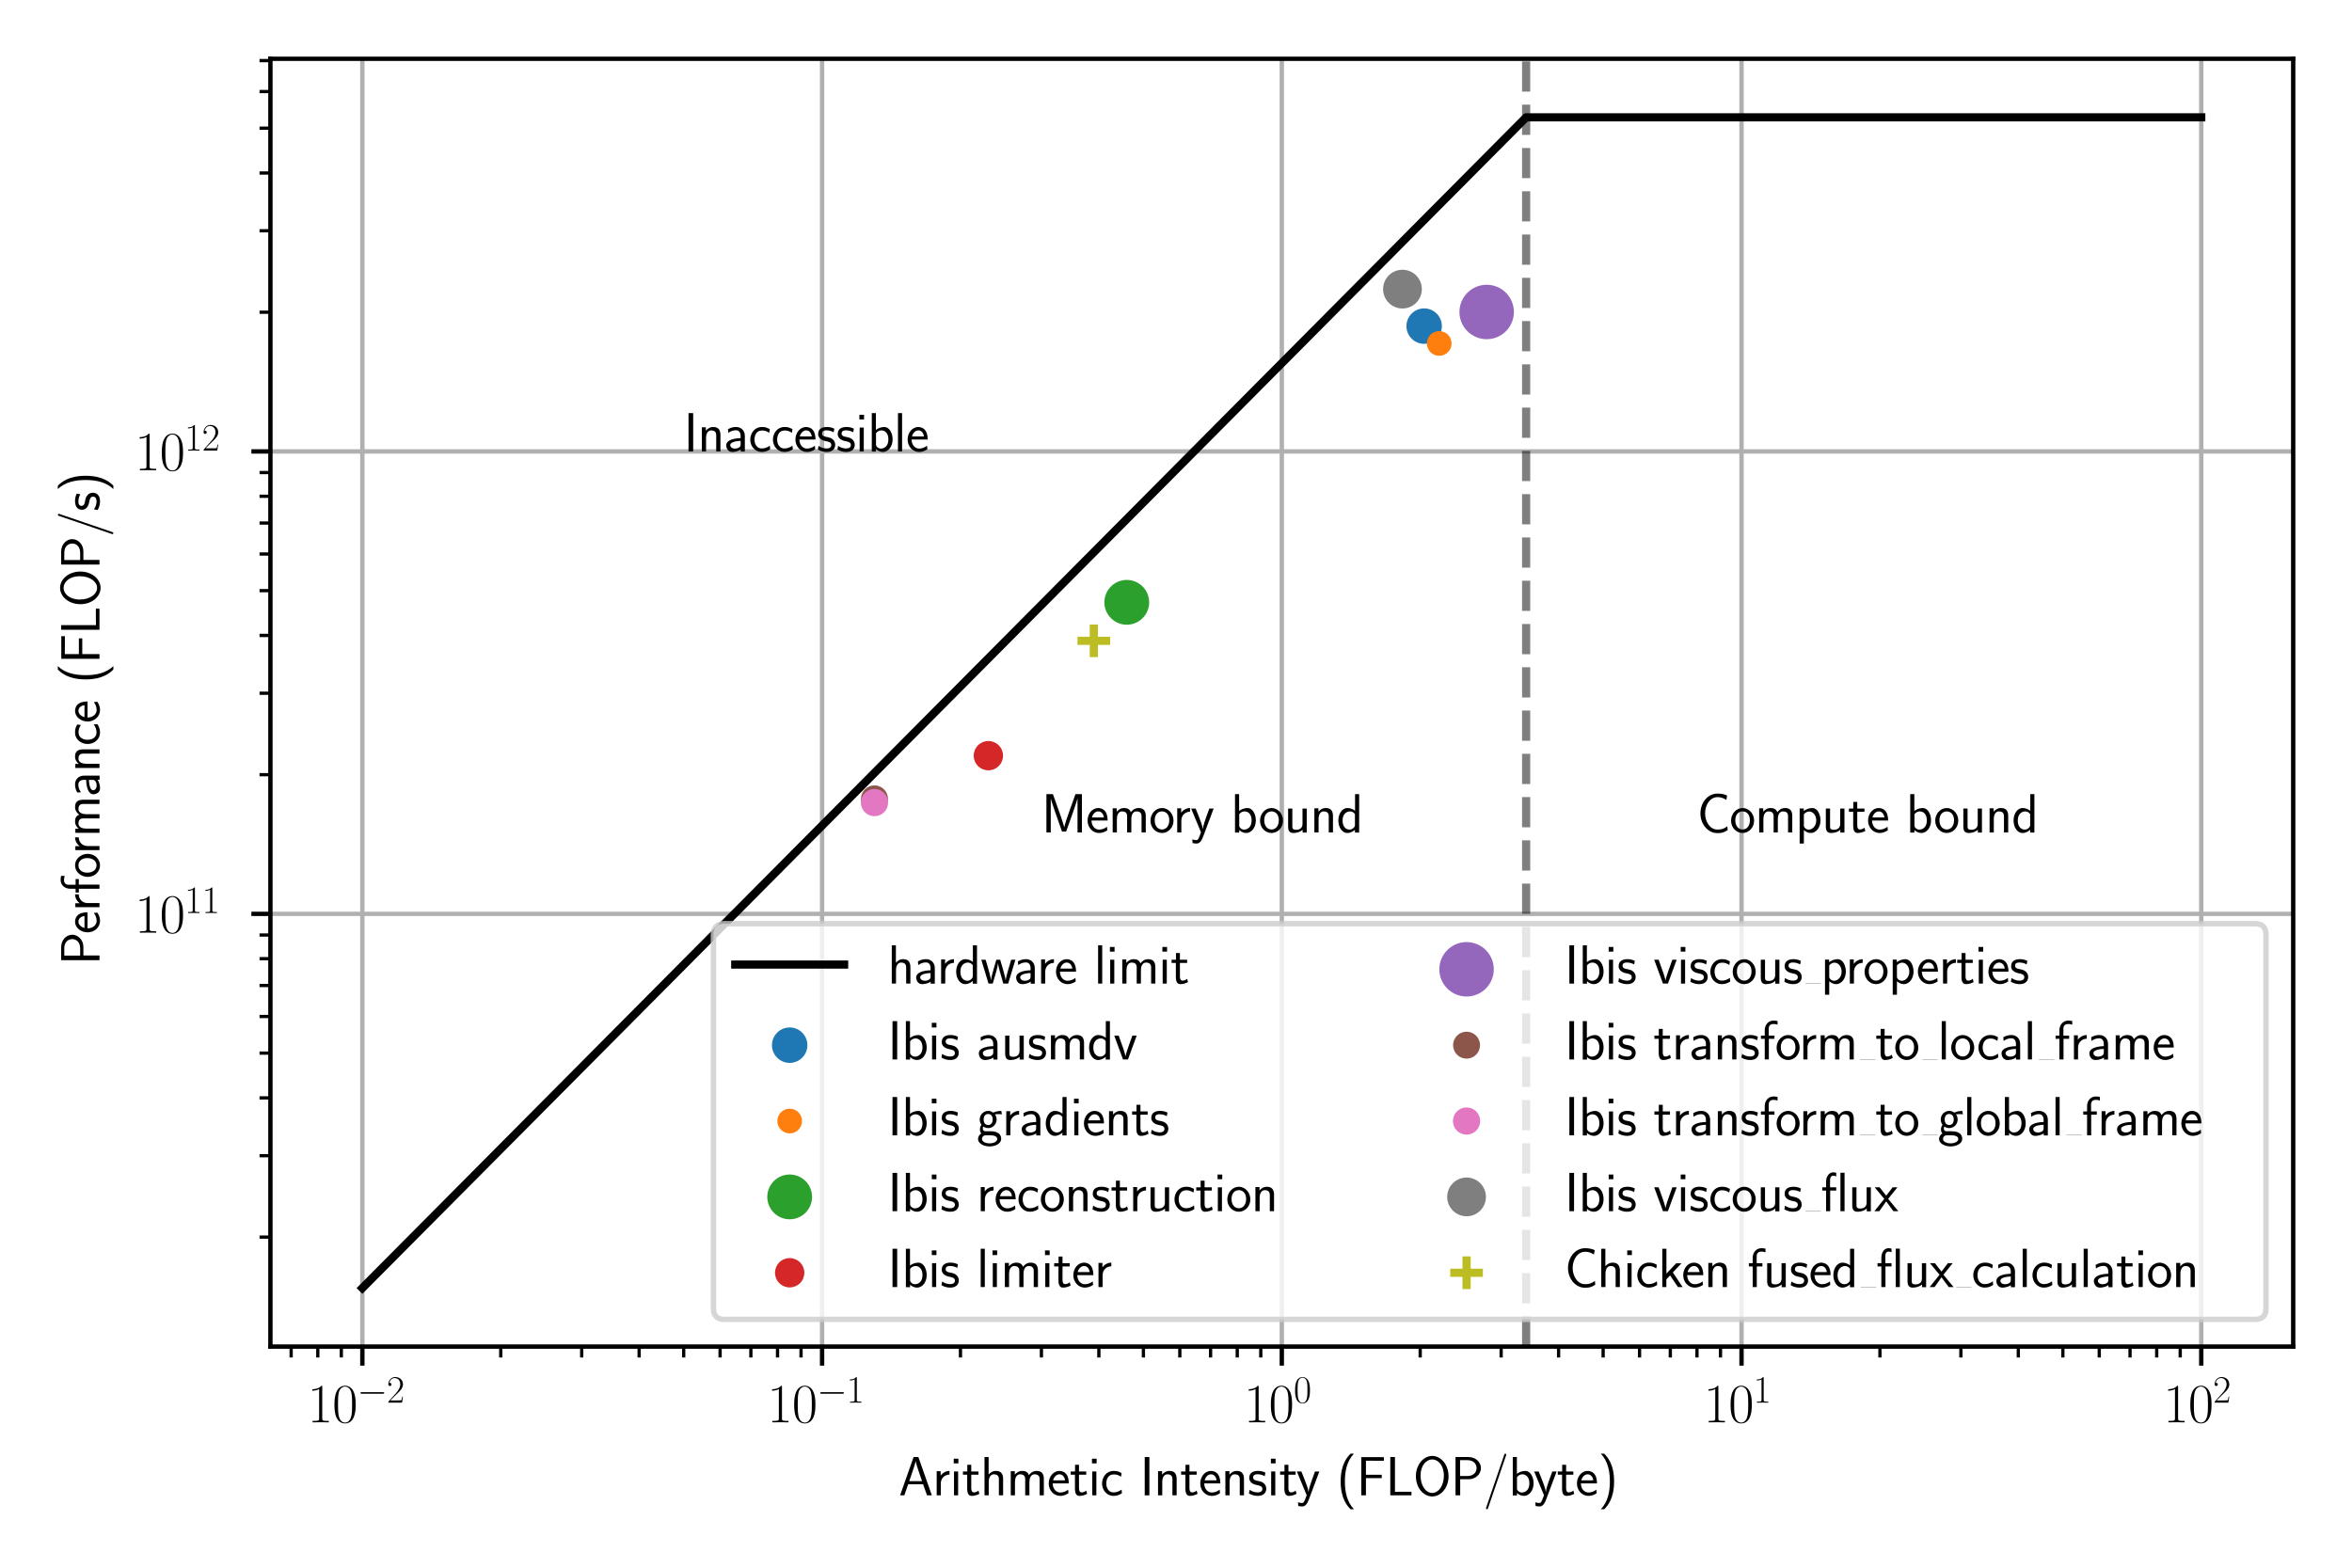 <?xml version="1.0" encoding="utf-8" standalone="no"?>
<!DOCTYPE svg PUBLIC "-//W3C//DTD SVG 1.1//EN"
  "http://www.w3.org/Graphics/SVG/1.1/DTD/svg11.dtd">
<svg xmlns:xlink="http://www.w3.org/1999/xlink" width="432pt" height="288pt" viewBox="0 0 432 288" xmlns="http://www.w3.org/2000/svg" version="1.1">
 <defs>
  <style type="text/css">*{stroke-linejoin: round; stroke-linecap: butt}</style>
 </defs>
 <g id="figure_1">
  <g id="patch_1">
   <path d="M 0 288 
L 432 288 
L 432 0 
L 0 0 
z
" style="fill: #ffffff"/>
  </g>
  <g id="axes_1">
   <g id="patch_2">
    <path d="M 49.668 247.382 
L 421.2 247.382 
L 421.2 10.8 
L 49.668 10.8 
z
" style="fill: #ffffff"/>
   </g>
   <g id="PathCollection_1">
    <path d="M 261.579 63.166 
C 262.442 63.166 263.27 62.823 263.88 62.212 
C 264.491 61.602 264.834 60.774 264.834 59.911 
C 264.834 59.048 264.491 58.22 263.88 57.609 
C 263.27 56.999 262.442 56.656 261.579 56.656 
C 260.716 56.656 259.888 56.999 259.277 57.609 
C 258.667 58.22 258.324 59.048 258.324 59.911 
C 258.324 60.774 258.667 61.602 259.277 62.212 
C 259.888 62.823 260.716 63.166 261.579 63.166 
z
" clip-path="url(#p8fa83b7038)" style="fill: #1f77b4"/>
   </g>
   <g id="PathCollection_2">
    <path d="M 264.348 65.364 
C 264.95 65.364 265.527 65.125 265.952 64.699 
C 266.378 64.273 266.617 63.696 266.617 63.094 
C 266.617 62.493 266.378 61.915 265.952 61.49 
C 265.527 61.064 264.95 60.825 264.348 60.825 
C 263.746 60.825 263.169 61.064 262.743 61.49 
C 262.318 61.915 262.078 62.493 262.078 63.094 
C 262.078 63.696 262.318 64.273 262.743 64.699 
C 263.169 65.125 263.746 65.364 264.348 65.364 
z
" clip-path="url(#p8fa83b7038)" style="fill: #ff7f0e"/>
   </g>
   <g id="PathCollection_3">
    <path d="M 206.957 114.767 
C 208.048 114.767 209.095 114.334 209.866 113.562 
C 210.638 112.791 211.071 111.744 211.071 110.653 
C 211.071 109.562 210.638 108.516 209.866 107.744 
C 209.095 106.973 208.048 106.539 206.957 106.539 
C 205.866 106.539 204.82 106.973 204.049 107.744 
C 203.277 108.516 202.844 109.562 202.844 110.653 
C 202.844 111.744 203.277 112.791 204.049 113.562 
C 204.82 114.334 205.866 114.767 206.957 114.767 
z
" clip-path="url(#p8fa83b7038)" style="fill: #2ca02c"/>
   </g>
   <g id="PathCollection_4">
    <path d="M 181.539 141.517 
C 182.253 141.517 182.939 141.234 183.444 140.728 
C 183.949 140.223 184.233 139.538 184.233 138.823 
C 184.233 138.108 183.949 137.423 183.444 136.918 
C 182.939 136.413 182.253 136.129 181.539 136.129 
C 180.824 136.129 180.139 136.413 179.633 136.918 
C 179.128 137.423 178.844 138.108 178.844 138.823 
C 178.844 139.538 179.128 140.223 179.633 140.728 
C 180.139 141.234 180.824 141.517 181.539 141.517 
z
" clip-path="url(#p8fa83b7038)" style="fill: #d62728"/>
   </g>
   <g id="PathCollection_5">
    <path d="M 273.06 62.316 
C 274.387 62.316 275.659 61.789 276.597 60.851 
C 277.535 59.913 278.062 58.641 278.062 57.315 
C 278.062 55.988 277.535 54.716 276.597 53.778 
C 275.659 52.84 274.387 52.313 273.06 52.313 
C 271.734 52.313 270.462 52.84 269.524 53.778 
C 268.586 54.716 268.059 55.988 268.059 57.315 
C 268.059 58.641 268.586 59.913 269.524 60.851 
C 270.462 61.789 271.734 62.316 273.06 62.316 
z
" clip-path="url(#p8fa83b7038)" style="fill: #9467bd"/>
   </g>
   <g id="PathCollection_6">
    <path d="M 160.616 149.235 
C 161.273 149.235 161.903 148.974 162.367 148.51 
C 162.831 148.045 163.092 147.415 163.092 146.759 
C 163.092 146.102 162.831 145.472 162.367 145.008 
C 161.903 144.544 161.273 144.283 160.616 144.283 
C 159.959 144.283 159.33 144.544 158.865 145.008 
C 158.401 145.472 158.14 146.102 158.14 146.759 
C 158.14 147.415 158.401 148.045 158.865 148.51 
C 159.33 148.974 159.959 149.235 160.616 149.235 
z
" clip-path="url(#p8fa83b7038)" style="fill: #8c564b"/>
   </g>
   <g id="PathCollection_7">
    <path d="M 160.616 149.943 
C 161.28 149.943 161.916 149.679 162.385 149.21 
C 162.854 148.741 163.118 148.104 163.118 147.441 
C 163.118 146.777 162.854 146.141 162.385 145.672 
C 161.916 145.202 161.28 144.939 160.616 144.939 
C 159.953 144.939 159.316 145.202 158.847 145.672 
C 158.378 146.141 158.114 146.777 158.114 147.441 
C 158.114 148.104 158.378 148.741 158.847 149.21 
C 159.316 149.679 159.953 149.943 160.616 149.943 
z
" clip-path="url(#p8fa83b7038)" style="fill: #e377c2"/>
   </g>
   <g id="PathCollection_8">
    <path d="M 257.595 56.674 
C 258.539 56.674 259.444 56.299 260.112 55.631 
C 260.779 54.964 261.154 54.058 261.154 53.114 
C 261.154 52.17 260.779 51.265 260.112 50.598 
C 259.444 49.93 258.539 49.555 257.595 49.555 
C 256.651 49.555 255.746 49.93 255.078 50.598 
C 254.411 51.265 254.036 52.17 254.036 53.114 
C 254.036 54.058 254.411 54.964 255.078 55.631 
C 255.746 56.299 256.651 56.674 257.595 56.674 
z
" clip-path="url(#p8fa83b7038)" style="fill: #7f7f7f"/>
   </g>
   <g id="PathCollection_9">
    <defs>
     <path id="m081c1d1a26" d="M -3 0 
L 3 0 
M 0 3 
L 0 -3 
" style="stroke: #bcbd22; stroke-width: 1.5"/>
    </defs>
    <g clip-path="url(#p8fa83b7038)">
     <use xlink:href="#m081c1d1a26" x="200.904" y="117.724" style="fill: #bcbd22; stroke: #bcbd22; stroke-width: 1.5"/>
    </g>
   </g>
   <g id="matplotlib.axis_1">
    <g id="xtick_1">
     <g id="line2d_1">
      <path d="M 66.556 247.382 
L 66.556 10.8 
" clip-path="url(#p8fa83b7038)" style="fill: none; stroke: #b0b0b0; stroke-width: 0.8; stroke-linecap: square"/>
     </g>
     <g id="line2d_2">
      <defs>
       <path id="m0eefc44eff" d="M 0 0 
L 0 3.5 
" style="stroke: #000000; stroke-width: 0.8"/>
      </defs>
      <g>
       <use xlink:href="#m0eefc44eff" x="66.556" y="247.382" style="stroke: #000000; stroke-width: 0.8"/>
      </g>
     </g>
     <g id="text_1">
      <!-- $\mathdefault{10^{-2}}$ -->
      <g transform="translate(56.475 261.3) scale(0.1 -0.1)">
       <defs>
        <path id="CMR17-31" d="M 1702 4083 
C 1702 4217 1696 4224 1606 4224 
C 1357 3927 979 3833 621 3820 
C 602 3820 570 3820 563 3808 
C 557 3795 557 3782 557 3648 
C 755 3648 1088 3686 1344 3839 
L 1344 467 
C 1344 243 1331 166 781 166 
L 589 166 
L 589 0 
C 896 6 1216 12 1523 12 
C 1830 12 2150 6 2458 0 
L 2458 166 
L 2266 166 
C 1715 166 1702 236 1702 467 
L 1702 4083 
z
" transform="scale(0.016)"/>
        <path id="CMR17-30" d="M 2688 2038 
C 2688 2430 2682 3099 2413 3613 
C 2176 4063 1798 4224 1466 4224 
C 1158 4224 768 4082 525 3620 
C 269 3137 243 2539 243 2038 
C 243 1671 250 1112 448 623 
C 723 -39 1216 -128 1466 -128 
C 1760 -128 2208 -7 2470 604 
C 2662 1048 2688 1568 2688 2038 
z
M 1466 -26 
C 1056 -26 813 328 723 816 
C 653 1196 653 1749 653 2109 
C 653 2604 653 3015 736 3407 
C 858 3954 1216 4121 1466 4121 
C 1728 4121 2067 3947 2189 3420 
C 2272 3054 2278 2623 2278 2109 
C 2278 1691 2278 1176 2202 797 
C 2067 96 1690 -26 1466 -26 
z
" transform="scale(0.016)"/>
        <path id="CMSY10-0" d="M 4218 1472 
C 4326 1472 4442 1472 4442 1600 
C 4442 1728 4326 1728 4218 1728 
L 755 1728 
C 646 1728 531 1728 531 1600 
C 531 1472 646 1472 755 1472 
L 4218 1472 
z
" transform="scale(0.016)"/>
        <path id="CMR17-32" d="M 2669 990 
L 2554 990 
C 2490 537 2438 460 2413 422 
C 2381 371 1920 371 1830 371 
L 602 371 
C 832 620 1280 1073 1824 1596 
C 2214 1966 2669 2400 2669 3033 
C 2669 3788 2067 4224 1395 4224 
C 691 4224 262 3603 262 3027 
C 262 2777 448 2745 525 2745 
C 589 2745 781 2783 781 3007 
C 781 3206 614 3264 525 3264 
C 486 3264 448 3257 422 3244 
C 544 3788 915 4057 1306 4057 
C 1862 4057 2227 3616 2227 3033 
C 2227 2477 1901 1998 1536 1583 
L 262 147 
L 262 0 
L 2515 0 
L 2669 990 
z
" transform="scale(0.016)"/>
       </defs>
       <use xlink:href="#CMR17-31" transform="scale(0.996)"/>
       <use xlink:href="#CMR17-30" transform="translate(45.69 0) scale(0.996)"/>
       <use xlink:href="#CMSY10-0" transform="translate(91.381 36.154) scale(0.697)"/>
       <use xlink:href="#CMR17-32" transform="translate(145.622 36.154) scale(0.697)"/>
      </g>
     </g>
    </g>
    <g id="xtick_2">
     <g id="line2d_3">
      <path d="M 150.995 247.382 
L 150.995 10.8 
" clip-path="url(#p8fa83b7038)" style="fill: none; stroke: #b0b0b0; stroke-width: 0.8; stroke-linecap: square"/>
     </g>
     <g id="line2d_4">
      <g>
       <use xlink:href="#m0eefc44eff" x="150.995" y="247.382" style="stroke: #000000; stroke-width: 0.8"/>
      </g>
     </g>
     <g id="text_2">
      <!-- $\mathdefault{10^{-1}}$ -->
      <g transform="translate(140.914 261.3) scale(0.1 -0.1)">
       <use xlink:href="#CMR17-31" transform="scale(0.996)"/>
       <use xlink:href="#CMR17-30" transform="translate(45.69 0) scale(0.996)"/>
       <use xlink:href="#CMSY10-0" transform="translate(91.381 36.154) scale(0.697)"/>
       <use xlink:href="#CMR17-31" transform="translate(145.622 36.154) scale(0.697)"/>
      </g>
     </g>
    </g>
    <g id="xtick_3">
     <g id="line2d_5">
      <path d="M 235.434 247.382 
L 235.434 10.8 
" clip-path="url(#p8fa83b7038)" style="fill: none; stroke: #b0b0b0; stroke-width: 0.8; stroke-linecap: square"/>
     </g>
     <g id="line2d_6">
      <g>
       <use xlink:href="#m0eefc44eff" x="235.434" y="247.382" style="stroke: #000000; stroke-width: 0.8"/>
      </g>
     </g>
     <g id="text_3">
      <!-- $\mathdefault{10^{0}}$ -->
      <g transform="translate(228.467 261.3) scale(0.1 -0.1)">
       <use xlink:href="#CMR17-31" transform="scale(0.996)"/>
       <use xlink:href="#CMR17-30" transform="translate(45.69 0) scale(0.996)"/>
       <use xlink:href="#CMR17-30" transform="translate(91.381 36.154) scale(0.697)"/>
      </g>
     </g>
    </g>
    <g id="xtick_4">
     <g id="line2d_7">
      <path d="M 319.873 247.382 
L 319.873 10.8 
" clip-path="url(#p8fa83b7038)" style="fill: none; stroke: #b0b0b0; stroke-width: 0.8; stroke-linecap: square"/>
     </g>
     <g id="line2d_8">
      <g>
       <use xlink:href="#m0eefc44eff" x="319.873" y="247.382" style="stroke: #000000; stroke-width: 0.8"/>
      </g>
     </g>
     <g id="text_4">
      <!-- $\mathdefault{10^{1}}$ -->
      <g transform="translate(312.906 261.3) scale(0.1 -0.1)">
       <use xlink:href="#CMR17-31" transform="scale(0.996)"/>
       <use xlink:href="#CMR17-30" transform="translate(45.69 0) scale(0.996)"/>
       <use xlink:href="#CMR17-31" transform="translate(91.381 36.154) scale(0.697)"/>
      </g>
     </g>
    </g>
    <g id="xtick_5">
     <g id="line2d_9">
      <path d="M 404.312 247.382 
L 404.312 10.8 
" clip-path="url(#p8fa83b7038)" style="fill: none; stroke: #b0b0b0; stroke-width: 0.8; stroke-linecap: square"/>
     </g>
     <g id="line2d_10">
      <g>
       <use xlink:href="#m0eefc44eff" x="404.312" y="247.382" style="stroke: #000000; stroke-width: 0.8"/>
      </g>
     </g>
     <g id="text_5">
      <!-- $\mathdefault{10^{2}}$ -->
      <g transform="translate(397.345 261.3) scale(0.1 -0.1)">
       <use xlink:href="#CMR17-31" transform="scale(0.996)"/>
       <use xlink:href="#CMR17-30" transform="translate(45.69 0) scale(0.996)"/>
       <use xlink:href="#CMR17-32" transform="translate(91.381 36.154) scale(0.697)"/>
      </g>
     </g>
    </g>
    <g id="xtick_6">
     <g id="line2d_11">
      <defs>
       <path id="mfe204a8978" d="M 0 0 
L 0 2 
" style="stroke: #000000; stroke-width: 0.6"/>
      </defs>
      <g>
       <use xlink:href="#mfe204a8978" x="53.476" y="247.382" style="stroke: #000000; stroke-width: 0.6"/>
      </g>
     </g>
    </g>
    <g id="xtick_7">
     <g id="line2d_12">
      <g>
       <use xlink:href="#mfe204a8978" x="58.373" y="247.382" style="stroke: #000000; stroke-width: 0.6"/>
      </g>
     </g>
    </g>
    <g id="xtick_8">
     <g id="line2d_13">
      <g>
       <use xlink:href="#mfe204a8978" x="62.692" y="247.382" style="stroke: #000000; stroke-width: 0.6"/>
      </g>
     </g>
    </g>
    <g id="xtick_9">
     <g id="line2d_14">
      <g>
       <use xlink:href="#mfe204a8978" x="91.974" y="247.382" style="stroke: #000000; stroke-width: 0.6"/>
      </g>
     </g>
    </g>
    <g id="xtick_10">
     <g id="line2d_15">
      <g>
       <use xlink:href="#mfe204a8978" x="106.843" y="247.382" style="stroke: #000000; stroke-width: 0.6"/>
      </g>
     </g>
    </g>
    <g id="xtick_11">
     <g id="line2d_16">
      <g>
       <use xlink:href="#mfe204a8978" x="117.393" y="247.382" style="stroke: #000000; stroke-width: 0.6"/>
      </g>
     </g>
    </g>
    <g id="xtick_12">
     <g id="line2d_17">
      <g>
       <use xlink:href="#mfe204a8978" x="125.576" y="247.382" style="stroke: #000000; stroke-width: 0.6"/>
      </g>
     </g>
    </g>
    <g id="xtick_13">
     <g id="line2d_18">
      <g>
       <use xlink:href="#mfe204a8978" x="132.262" y="247.382" style="stroke: #000000; stroke-width: 0.6"/>
      </g>
     </g>
    </g>
    <g id="xtick_14">
     <g id="line2d_19">
      <g>
       <use xlink:href="#mfe204a8978" x="137.915" y="247.382" style="stroke: #000000; stroke-width: 0.6"/>
      </g>
     </g>
    </g>
    <g id="xtick_15">
     <g id="line2d_20">
      <g>
       <use xlink:href="#mfe204a8978" x="142.812" y="247.382" style="stroke: #000000; stroke-width: 0.6"/>
      </g>
     </g>
    </g>
    <g id="xtick_16">
     <g id="line2d_21">
      <g>
       <use xlink:href="#mfe204a8978" x="147.131" y="247.382" style="stroke: #000000; stroke-width: 0.6"/>
      </g>
     </g>
    </g>
    <g id="xtick_17">
     <g id="line2d_22">
      <g>
       <use xlink:href="#mfe204a8978" x="176.413" y="247.382" style="stroke: #000000; stroke-width: 0.6"/>
      </g>
     </g>
    </g>
    <g id="xtick_18">
     <g id="line2d_23">
      <g>
       <use xlink:href="#mfe204a8978" x="191.282" y="247.382" style="stroke: #000000; stroke-width: 0.6"/>
      </g>
     </g>
    </g>
    <g id="xtick_19">
     <g id="line2d_24">
      <g>
       <use xlink:href="#mfe204a8978" x="201.832" y="247.382" style="stroke: #000000; stroke-width: 0.6"/>
      </g>
     </g>
    </g>
    <g id="xtick_20">
     <g id="line2d_25">
      <g>
       <use xlink:href="#mfe204a8978" x="210.015" y="247.382" style="stroke: #000000; stroke-width: 0.6"/>
      </g>
     </g>
    </g>
    <g id="xtick_21">
     <g id="line2d_26">
      <g>
       <use xlink:href="#mfe204a8978" x="216.701" y="247.382" style="stroke: #000000; stroke-width: 0.6"/>
      </g>
     </g>
    </g>
    <g id="xtick_22">
     <g id="line2d_27">
      <g>
       <use xlink:href="#mfe204a8978" x="222.354" y="247.382" style="stroke: #000000; stroke-width: 0.6"/>
      </g>
     </g>
    </g>
    <g id="xtick_23">
     <g id="line2d_28">
      <g>
       <use xlink:href="#mfe204a8978" x="227.251" y="247.382" style="stroke: #000000; stroke-width: 0.6"/>
      </g>
     </g>
    </g>
    <g id="xtick_24">
     <g id="line2d_29">
      <g>
       <use xlink:href="#mfe204a8978" x="231.57" y="247.382" style="stroke: #000000; stroke-width: 0.6"/>
      </g>
     </g>
    </g>
    <g id="xtick_25">
     <g id="line2d_30">
      <g>
       <use xlink:href="#mfe204a8978" x="260.853" y="247.382" style="stroke: #000000; stroke-width: 0.6"/>
      </g>
     </g>
    </g>
    <g id="xtick_26">
     <g id="line2d_31">
      <g>
       <use xlink:href="#mfe204a8978" x="275.722" y="247.382" style="stroke: #000000; stroke-width: 0.6"/>
      </g>
     </g>
    </g>
    <g id="xtick_27">
     <g id="line2d_32">
      <g>
       <use xlink:href="#mfe204a8978" x="286.271" y="247.382" style="stroke: #000000; stroke-width: 0.6"/>
      </g>
     </g>
    </g>
    <g id="xtick_28">
     <g id="line2d_33">
      <g>
       <use xlink:href="#mfe204a8978" x="294.454" y="247.382" style="stroke: #000000; stroke-width: 0.6"/>
      </g>
     </g>
    </g>
    <g id="xtick_29">
     <g id="line2d_34">
      <g>
       <use xlink:href="#mfe204a8978" x="301.14" y="247.382" style="stroke: #000000; stroke-width: 0.6"/>
      </g>
     </g>
    </g>
    <g id="xtick_30">
     <g id="line2d_35">
      <g>
       <use xlink:href="#mfe204a8978" x="306.793" y="247.382" style="stroke: #000000; stroke-width: 0.6"/>
      </g>
     </g>
    </g>
    <g id="xtick_31">
     <g id="line2d_36">
      <g>
       <use xlink:href="#mfe204a8978" x="311.69" y="247.382" style="stroke: #000000; stroke-width: 0.6"/>
      </g>
     </g>
    </g>
    <g id="xtick_32">
     <g id="line2d_37">
      <g>
       <use xlink:href="#mfe204a8978" x="316.009" y="247.382" style="stroke: #000000; stroke-width: 0.6"/>
      </g>
     </g>
    </g>
    <g id="xtick_33">
     <g id="line2d_38">
      <g>
       <use xlink:href="#mfe204a8978" x="345.292" y="247.382" style="stroke: #000000; stroke-width: 0.6"/>
      </g>
     </g>
    </g>
    <g id="xtick_34">
     <g id="line2d_39">
      <g>
       <use xlink:href="#mfe204a8978" x="360.161" y="247.382" style="stroke: #000000; stroke-width: 0.6"/>
      </g>
     </g>
    </g>
    <g id="xtick_35">
     <g id="line2d_40">
      <g>
       <use xlink:href="#mfe204a8978" x="370.71" y="247.382" style="stroke: #000000; stroke-width: 0.6"/>
      </g>
     </g>
    </g>
    <g id="xtick_36">
     <g id="line2d_41">
      <g>
       <use xlink:href="#mfe204a8978" x="378.893" y="247.382" style="stroke: #000000; stroke-width: 0.6"/>
      </g>
     </g>
    </g>
    <g id="xtick_37">
     <g id="line2d_42">
      <g>
       <use xlink:href="#mfe204a8978" x="385.579" y="247.382" style="stroke: #000000; stroke-width: 0.6"/>
      </g>
     </g>
    </g>
    <g id="xtick_38">
     <g id="line2d_43">
      <g>
       <use xlink:href="#mfe204a8978" x="391.232" y="247.382" style="stroke: #000000; stroke-width: 0.6"/>
      </g>
     </g>
    </g>
    <g id="xtick_39">
     <g id="line2d_44">
      <g>
       <use xlink:href="#mfe204a8978" x="396.129" y="247.382" style="stroke: #000000; stroke-width: 0.6"/>
      </g>
     </g>
    </g>
    <g id="xtick_40">
     <g id="line2d_45">
      <g>
       <use xlink:href="#mfe204a8978" x="400.448" y="247.382" style="stroke: #000000; stroke-width: 0.6"/>
      </g>
     </g>
    </g>
    <g id="text_6">
     <!-- Arithmetic Intensity (FLOP/byte) -->
     <g transform="translate(165.059 274.709) scale(0.1 -0.1)">
      <defs>
       <path id="CMSS17-41" d="M 2272 4416 
L 1722 4416 
L 166 0 
L 653 0 
L 1101 1280 
L 2816 1280 
L 3270 0 
L 3827 0 
L 2272 4416 
z
M 2694 1638 
L 1222 1638 
C 1530 2530 1914 3638 1958 3924 
L 1965 3924 
C 2010 3663 2138 3281 2246 2956 
L 2694 1638 
z
" transform="scale(0.016)"/>
       <path id="CMSS17-72" d="M 954 1369 
C 954 1974 1395 2379 1958 2392 
L 1958 2816 
C 1549 2809 1165 2604 934 2270 
L 934 2783 
L 480 2783 
L 480 0 
L 954 0 
L 954 1369 
z
" transform="scale(0.016)"/>
       <path id="CMSS17-69" d="M 979 4224 
L 442 4224 
L 442 3686 
L 979 3686 
L 979 4224 
z
M 947 2752 
L 474 2752 
L 474 0 
L 947 0 
L 947 2752 
z
" transform="scale(0.016)"/>
       <path id="CMSS17-74" d="M 1069 2380 
L 1901 2380 
L 1901 2752 
L 1069 2752 
L 1069 3520 
L 614 3520 
L 614 2752 
L 109 2752 
L 109 2380 
L 602 2380 
L 602 751 
C 602 384 685 -64 1107 -64 
C 1427 -64 1722 25 2003 172 
L 1901 551 
C 1747 416 1562 339 1363 339 
C 1082 339 1069 699 1069 860 
L 1069 2380 
z
" transform="scale(0.016)"/>
       <path id="CMSS17-68" d="M 2618 1878 
C 2618 2283 2522 2816 1798 2816 
C 1395 2816 1133 2617 947 2399 
L 947 4416 
L 474 4416 
L 474 0 
L 960 0 
L 960 1556 
C 960 1962 1114 2425 1549 2425 
C 2112 2425 2131 2045 2131 1826 
L 2131 0 
L 2618 0 
L 2618 1878 
z
" transform="scale(0.016)"/>
       <path id="CMSS17-6d" d="M 4288 1878 
C 4288 2309 4179 2816 3462 2816 
C 2982 2816 2694 2515 2566 2328 
C 2451 2668 2182 2816 1798 2816 
C 1363 2816 1088 2566 941 2386 
L 941 2783 
L 474 2783 
L 474 0 
L 960 0 
L 960 1556 
C 960 1936 1101 2425 1555 2425 
C 2138 2425 2138 2013 2138 1826 
L 2138 0 
L 2624 0 
L 2624 1556 
C 2624 1936 2765 2425 3219 2425 
C 3802 2425 3802 2013 3802 1826 
L 3802 0 
L 4288 0 
L 4288 1878 
z
" transform="scale(0.016)"/>
       <path id="CMSS17-65" d="M 2502 1375 
C 2502 1587 2490 2001 2285 2347 
C 2061 2713 1696 2816 1421 2816 
C 755 2816 192 2184 192 1363 
C 192 579 774 -64 1510 -64 
C 1798 -64 2150 19 2470 249 
C 2470 275 2458 414 2451 421 
C 2451 433 2432 629 2432 655 
C 2125 408 1773 326 1517 326 
C 1107 326 666 667 646 1375 
L 2502 1375 
z
M 698 1728 
C 781 2086 1062 2425 1421 2425 
C 1517 2425 1965 2412 2080 1728 
L 698 1728 
z
" transform="scale(0.016)"/>
       <path id="CMSS17-63" d="M 2464 2540 
C 2464 2585 2170 2713 2093 2739 
C 1882 2816 1613 2816 1542 2816 
C 710 2816 211 2092 211 1363 
C 211 595 768 -64 1517 -64 
C 1946 -64 2253 76 2502 243 
L 2464 665 
C 2189 454 1869 339 1523 339 
C 1024 339 698 774 698 1369 
C 698 1830 909 2412 1549 2412 
C 1901 2412 2099 2342 2394 2143 
L 2464 2540 
z
" transform="scale(0.016)"/>
       <path id="CMSS17-49" d="M 1094 4416 
L 557 4416 
L 557 0 
L 1094 0 
L 1094 4416 
z
" transform="scale(0.016)"/>
       <path id="CMSS17-6e" d="M 2618 1878 
C 2618 2283 2522 2816 1798 2816 
C 1389 2816 1120 2604 941 2386 
L 941 2783 
L 474 2783 
L 474 0 
L 960 0 
L 960 1556 
C 960 1962 1114 2425 1549 2425 
C 2112 2425 2131 2045 2131 1826 
L 2131 0 
L 2618 0 
L 2618 1878 
z
" transform="scale(0.016)"/>
       <path id="CMSS17-73" d="M 2061 2623 
C 1683 2803 1389 2816 1197 2816 
C 742 2816 198 2655 198 2009 
C 198 1363 902 1222 1094 1183 
C 1389 1126 1715 1062 1715 742 
C 1715 339 1254 339 1171 339 
C 915 339 563 409 243 639 
L 166 211 
C 531 0 883 -64 1178 -64 
C 1965 -64 2163 416 2163 780 
C 2163 1094 1984 1305 1862 1401 
C 1651 1567 1574 1587 1050 1695 
C 960 1708 646 1779 646 2067 
C 646 2431 1050 2431 1139 2431 
C 1555 2431 1811 2303 1984 2207 
L 2061 2623 
z
" transform="scale(0.016)"/>
       <path id="CMSS17-79" d="M 2675 2752 
L 2176 2752 
C 1632 1293 1446 701 1434 383 
L 1427 383 
C 1408 695 1126 1459 902 2006 
L 602 2752 
L 83 2752 
L 1216 14 
C 1146 -177 1043 -464 1011 -527 
C 870 -884 774 -884 672 -884 
C 646 -884 442 -877 211 -807 
L 250 -1229 
C 410 -1261 570 -1280 685 -1280 
C 845 -1280 1165 -1280 1459 -495 
L 2675 2752 
z
" transform="scale(0.016)"/>
       <path id="CMSS17-28" d="M 1613 4800 
C 1267 4447 474 3627 474 1603 
C 474 -428 1267 -1242 1613 -1600 
L 2003 -1600 
C 1216 -781 960 366 960 1596 
C 960 2820 1203 3973 2003 4800 
L 1613 4800 
z
" transform="scale(0.016)"/>
       <path id="CMSS17-46" d="M 2918 1984 
L 2918 2374 
L 1101 2374 
L 1101 3993 
L 1882 3993 
C 1958 3993 2035 3987 2112 3987 
L 3168 3987 
L 3168 4403 
L 563 4403 
L 563 0 
L 1101 0 
L 1101 1984 
L 2918 1984 
z
" transform="scale(0.016)"/>
       <path id="CMSS17-4c" d="M 1670 416 
C 1594 416 1517 409 1440 409 
L 1101 409 
L 1101 4416 
L 563 4416 
L 563 0 
L 3002 0 
L 3002 416 
L 1670 416 
z
" transform="scale(0.016)"/>
       <path id="CMSS17-4f" d="M 4096 2201 
C 4096 3541 3219 4544 2214 4544 
C 1210 4544 333 3535 333 2201 
C 333 855 1222 -128 2214 -128 
C 3206 -128 4096 855 4096 2201 
z
M 2214 275 
C 1510 275 870 1067 870 2285 
C 870 3470 1549 4140 2214 4140 
C 2880 4140 3558 3470 3558 2285 
C 3558 1061 2912 275 2214 275 
z
" transform="scale(0.016)"/>
       <path id="CMSS17-50" d="M 2106 1856 
C 2874 1856 3501 2447 3501 3139 
C 3501 3818 2899 4416 2067 4416 
L 570 4416 
L 570 0 
L 1107 0 
L 1107 1856 
L 2106 1856 
z
M 1926 4057 
C 2669 4057 2995 3598 2995 3139 
C 2995 2711 2694 2227 1926 2227 
L 1094 2227 
L 1094 4057 
L 1926 4057 
z
" transform="scale(0.016)"/>
       <path id="CMSS17-2f" d="M 2637 4575 
C 2669 4658 2669 4671 2669 4684 
C 2669 4761 2611 4800 2560 4800 
C 2483 4800 2458 4748 2432 4671 
L 365 -1376 
C 333 -1460 333 -1472 333 -1485 
C 333 -1562 390 -1600 442 -1600 
C 518 -1600 544 -1549 570 -1472 
L 2637 4575 
z
" transform="scale(0.016)"/>
       <path id="CMSS17-62" d="M 954 4416 
L 480 4416 
L 480 -13 
L 966 -13 
L 966 275 
C 1210 38 1504 -64 1766 -64 
C 2381 -64 2880 559 2880 1382 
C 2880 2133 2496 2816 1926 2816 
C 1523 2816 1165 2649 954 2476 
L 954 4416 
z
M 966 2095 
C 1107 2276 1306 2425 1587 2425 
C 1965 2425 2394 2146 2394 1382 
C 2394 566 1882 326 1530 326 
C 1402 326 1267 358 1139 468 
C 966 624 966 721 966 812 
L 966 2095 
z
" transform="scale(0.016)"/>
       <path id="CMSS17-29" d="M 723 -1600 
C 1069 -1248 1862 -428 1862 1596 
C 1862 3627 1069 4440 723 4800 
L 333 4800 
C 1120 3979 1376 2833 1376 1603 
C 1376 379 1133 -774 333 -1600 
L 723 -1600 
z
" transform="scale(0.016)"/>
      </defs>
      <use xlink:href="#CMSS17-41" transform="scale(0.996)"/>
      <use xlink:href="#CMSS17-72" transform="translate(62.218 0) scale(0.996)"/>
      <use xlink:href="#CMSS17-69" transform="translate(94.128 0) scale(0.996)"/>
      <use xlink:href="#CMSS17-74" transform="translate(116.308 0) scale(0.996)"/>
      <use xlink:href="#CMSS17-68" transform="translate(150.14 0) scale(0.996)"/>
      <use xlink:href="#CMSS17-6d" transform="translate(198.345 0) scale(0.996)"/>
      <use xlink:href="#CMSS17-65" transform="translate(272.574 0) scale(0.996)"/>
      <use xlink:href="#CMSS17-74" transform="translate(314.213 0) scale(0.996)"/>
      <use xlink:href="#CMSS17-69" transform="translate(348.045 0) scale(0.996)"/>
      <use xlink:href="#CMSS17-63" transform="translate(370.225 0) scale(0.996)"/>
      <use xlink:href="#CMSS17-49" transform="translate(443.093 0) scale(0.996)"/>
      <use xlink:href="#CMSS17-6e" transform="translate(468.877 0) scale(0.996)"/>
      <use xlink:href="#CMSS17-74" transform="translate(517.082 0) scale(0.996)"/>
      <use xlink:href="#CMSS17-65" transform="translate(550.914 0) scale(0.996)"/>
      <use xlink:href="#CMSS17-6e" transform="translate(592.552 0) scale(0.996)"/>
      <use xlink:href="#CMSS17-73" transform="translate(640.757 0) scale(0.996)"/>
      <use xlink:href="#CMSS17-69" transform="translate(676.671 0) scale(0.996)"/>
      <use xlink:href="#CMSS17-74" transform="translate(698.852 0) scale(0.996)"/>
      <use xlink:href="#CMSS17-79" transform="translate(730.081 0) scale(0.996)"/>
      <use xlink:href="#CMSS17-28" transform="translate(804.31 0) scale(0.996)"/>
      <use xlink:href="#CMSS17-46" transform="translate(840.744 0) scale(0.996)"/>
      <use xlink:href="#CMSS17-4c" transform="translate(894.033 0) scale(0.996)"/>
      <use xlink:href="#CMSS17-4f" transform="translate(944.721 0) scale(0.996)"/>
      <use xlink:href="#CMSS17-50" transform="translate(1013.745 0) scale(0.996)"/>
      <use xlink:href="#CMSS17-2f" transform="translate(1073.48 0) scale(0.996)"/>
      <use xlink:href="#CMSS17-62" transform="translate(1120.324 0) scale(0.996)"/>
      <use xlink:href="#CMSS17-79" transform="translate(1165.927 0) scale(0.996)"/>
      <use xlink:href="#CMSS17-74" transform="translate(1208.927 0) scale(0.996)"/>
      <use xlink:href="#CMSS17-65" transform="translate(1242.758 0) scale(0.996)"/>
      <use xlink:href="#CMSS17-29" transform="translate(1284.397 0) scale(0.996)"/>
     </g>
    </g>
   </g>
   <g id="matplotlib.axis_2">
    <g id="ytick_1">
     <g id="line2d_46">
      <path d="M 49.668 167.887 
L 421.2 167.887 
" clip-path="url(#p8fa83b7038)" style="fill: none; stroke: #b0b0b0; stroke-width: 0.8; stroke-linecap: square"/>
     </g>
     <g id="line2d_47">
      <defs>
       <path id="m1c1a994a38" d="M 0 0 
L -3.5 0 
" style="stroke: #000000; stroke-width: 0.8"/>
      </defs>
      <g>
       <use xlink:href="#m1c1a994a38" x="49.668" y="167.887" style="stroke: #000000; stroke-width: 0.8"/>
      </g>
     </g>
     <g id="text_7">
      <!-- $\mathdefault{10^{11}}$ -->
      <g transform="translate(24.763 171.347) scale(0.1 -0.1)">
       <use xlink:href="#CMR17-31" transform="scale(0.996)"/>
       <use xlink:href="#CMR17-30" transform="translate(45.69 0) scale(0.996)"/>
       <use xlink:href="#CMR17-31" transform="translate(91.381 36.154) scale(0.697)"/>
       <use xlink:href="#CMR17-31" transform="translate(123.364 36.154) scale(0.697)"/>
      </g>
     </g>
    </g>
    <g id="ytick_2">
     <g id="line2d_48">
      <path d="M 49.668 82.93 
L 421.2 82.93 
" clip-path="url(#p8fa83b7038)" style="fill: none; stroke: #b0b0b0; stroke-width: 0.8; stroke-linecap: square"/>
     </g>
     <g id="line2d_49">
      <g>
       <use xlink:href="#m1c1a994a38" x="49.668" y="82.93" style="stroke: #000000; stroke-width: 0.8"/>
      </g>
     </g>
     <g id="text_8">
      <!-- $\mathdefault{10^{12}}$ -->
      <g transform="translate(24.763 86.39) scale(0.1 -0.1)">
       <use xlink:href="#CMR17-31" transform="scale(0.996)"/>
       <use xlink:href="#CMR17-30" transform="translate(45.69 0) scale(0.996)"/>
       <use xlink:href="#CMR17-31" transform="translate(91.381 36.154) scale(0.697)"/>
       <use xlink:href="#CMR17-32" transform="translate(123.364 36.154) scale(0.697)"/>
      </g>
     </g>
    </g>
    <g id="ytick_3">
     <g id="line2d_50">
      <defs>
       <path id="md0baade023" d="M 0 0 
L -2 0 
" style="stroke: #000000; stroke-width: 0.6"/>
      </defs>
      <g>
       <use xlink:href="#md0baade023" x="49.668" y="227.27" style="stroke: #000000; stroke-width: 0.6"/>
      </g>
     </g>
    </g>
    <g id="ytick_4">
     <g id="line2d_51">
      <g>
       <use xlink:href="#md0baade023" x="49.668" y="212.309" style="stroke: #000000; stroke-width: 0.6"/>
      </g>
     </g>
    </g>
    <g id="ytick_5">
     <g id="line2d_52">
      <g>
       <use xlink:href="#md0baade023" x="49.668" y="201.695" style="stroke: #000000; stroke-width: 0.6"/>
      </g>
     </g>
    </g>
    <g id="ytick_6">
     <g id="line2d_53">
      <g>
       <use xlink:href="#md0baade023" x="49.668" y="193.462" style="stroke: #000000; stroke-width: 0.6"/>
      </g>
     </g>
    </g>
    <g id="ytick_7">
     <g id="line2d_54">
      <g>
       <use xlink:href="#md0baade023" x="49.668" y="186.735" style="stroke: #000000; stroke-width: 0.6"/>
      </g>
     </g>
    </g>
    <g id="ytick_8">
     <g id="line2d_55">
      <g>
       <use xlink:href="#md0baade023" x="49.668" y="181.047" style="stroke: #000000; stroke-width: 0.6"/>
      </g>
     </g>
    </g>
    <g id="ytick_9">
     <g id="line2d_56">
      <g>
       <use xlink:href="#md0baade023" x="49.668" y="176.12" style="stroke: #000000; stroke-width: 0.6"/>
      </g>
     </g>
    </g>
    <g id="ytick_10">
     <g id="line2d_57">
      <g>
       <use xlink:href="#md0baade023" x="49.668" y="171.775" style="stroke: #000000; stroke-width: 0.6"/>
      </g>
     </g>
    </g>
    <g id="ytick_11">
     <g id="line2d_58">
      <g>
       <use xlink:href="#md0baade023" x="49.668" y="142.313" style="stroke: #000000; stroke-width: 0.6"/>
      </g>
     </g>
    </g>
    <g id="ytick_12">
     <g id="line2d_59">
      <g>
       <use xlink:href="#md0baade023" x="49.668" y="127.353" style="stroke: #000000; stroke-width: 0.6"/>
      </g>
     </g>
    </g>
    <g id="ytick_13">
     <g id="line2d_60">
      <g>
       <use xlink:href="#md0baade023" x="49.668" y="116.738" style="stroke: #000000; stroke-width: 0.6"/>
      </g>
     </g>
    </g>
    <g id="ytick_14">
     <g id="line2d_61">
      <g>
       <use xlink:href="#md0baade023" x="49.668" y="108.505" style="stroke: #000000; stroke-width: 0.6"/>
      </g>
     </g>
    </g>
    <g id="ytick_15">
     <g id="line2d_62">
      <g>
       <use xlink:href="#md0baade023" x="49.668" y="101.778" style="stroke: #000000; stroke-width: 0.6"/>
      </g>
     </g>
    </g>
    <g id="ytick_16">
     <g id="line2d_63">
      <g>
       <use xlink:href="#md0baade023" x="49.668" y="96.09" style="stroke: #000000; stroke-width: 0.6"/>
      </g>
     </g>
    </g>
    <g id="ytick_17">
     <g id="line2d_64">
      <g>
       <use xlink:href="#md0baade023" x="49.668" y="91.164" style="stroke: #000000; stroke-width: 0.6"/>
      </g>
     </g>
    </g>
    <g id="ytick_18">
     <g id="line2d_65">
      <g>
       <use xlink:href="#md0baade023" x="49.668" y="86.818" style="stroke: #000000; stroke-width: 0.6"/>
      </g>
     </g>
    </g>
    <g id="ytick_19">
     <g id="line2d_66">
      <g>
       <use xlink:href="#md0baade023" x="49.668" y="57.356" style="stroke: #000000; stroke-width: 0.6"/>
      </g>
     </g>
    </g>
    <g id="ytick_20">
     <g id="line2d_67">
      <g>
       <use xlink:href="#md0baade023" x="49.668" y="42.396" style="stroke: #000000; stroke-width: 0.6"/>
      </g>
     </g>
    </g>
    <g id="ytick_21">
     <g id="line2d_68">
      <g>
       <use xlink:href="#md0baade023" x="49.668" y="31.781" style="stroke: #000000; stroke-width: 0.6"/>
      </g>
     </g>
    </g>
    <g id="ytick_22">
     <g id="line2d_69">
      <g>
       <use xlink:href="#md0baade023" x="49.668" y="23.548" style="stroke: #000000; stroke-width: 0.6"/>
      </g>
     </g>
    </g>
    <g id="ytick_23">
     <g id="line2d_70">
      <g>
       <use xlink:href="#md0baade023" x="49.668" y="16.821" style="stroke: #000000; stroke-width: 0.6"/>
      </g>
     </g>
    </g>
    <g id="ytick_24">
     <g id="line2d_71">
      <g>
       <use xlink:href="#md0baade023" x="49.668" y="11.134" style="stroke: #000000; stroke-width: 0.6"/>
      </g>
     </g>
    </g>
    <g id="text_9">
     <!-- Performance (FLOP/s) -->
     <g transform="translate(18.272 177.299) rotate(-90) scale(0.1 -0.1)">
      <defs>
       <path id="CMSS17-66" d="M 1075 2380 
L 1722 2380 
L 1722 2752 
L 1062 2752 
L 1062 3563 
C 1062 4013 1408 4089 1606 4089 
C 1670 4089 1850 4089 2080 4007 
L 2080 4428 
C 1933 4460 1754 4480 1613 4480 
C 1018 4480 602 3994 602 3366 
L 602 2752 
L 160 2752 
L 160 2380 
L 602 2380 
L 602 0 
L 1075 0 
L 1075 2380 
z
" transform="scale(0.016)"/>
       <path id="CMSS17-6f" d="M 2829 1356 
C 2829 2175 2221 2816 1504 2816 
C 768 2816 173 2156 173 1356 
C 173 544 787 -64 1498 -64 
C 2227 -64 2829 563 2829 1356 
z
M 1504 339 
C 1050 339 659 710 659 1407 
C 659 2150 1114 2425 1498 2425 
C 1914 2425 2342 2124 2342 1407 
C 2342 684 1926 339 1504 339 
z
" transform="scale(0.016)"/>
       <path id="CMSS17-61" d="M 2406 1789 
C 2406 2399 1978 2816 1402 2816 
C 1120 2816 813 2764 461 2559 
L 499 2133 
C 659 2250 934 2438 1395 2438 
C 1722 2438 1920 2185 1920 1782 
L 1920 1536 
C 896 1504 256 1209 256 711 
C 256 452 416 -64 947 -64 
C 1043 -64 1562 -52 1933 224 
L 1933 -13 
L 2406 -13 
L 2406 1789 
z
M 1920 824 
C 1920 711 1920 559 1728 446 
C 1562 339 1350 326 1261 326 
C 941 326 723 503 723 723 
C 723 1165 1722 1209 1920 1216 
L 1920 824 
z
" transform="scale(0.016)"/>
      </defs>
      <use xlink:href="#CMSS17-50" transform="scale(0.996)"/>
      <use xlink:href="#CMSS17-65" transform="translate(57.133 0) scale(0.996)"/>
      <use xlink:href="#CMSS17-72" transform="translate(98.772 0) scale(0.996)"/>
      <use xlink:href="#CMSS17-66" transform="translate(130.682 0) scale(0.996)"/>
      <use xlink:href="#CMSS17-6f" transform="translate(159.308 0) scale(0.996)"/>
      <use xlink:href="#CMSS17-72" transform="translate(203.55 0) scale(0.996)"/>
      <use xlink:href="#CMSS17-6d" transform="translate(235.459 0) scale(0.996)"/>
      <use xlink:href="#CMSS17-61" transform="translate(309.689 0) scale(0.996)"/>
      <use xlink:href="#CMSS17-6e" transform="translate(354.611 0) scale(0.996)"/>
      <use xlink:href="#CMSS17-63" transform="translate(402.815 0) scale(0.996)"/>
      <use xlink:href="#CMSS17-65" transform="translate(444.454 0) scale(0.996)"/>
      <use xlink:href="#CMSS17-28" transform="translate(517.322 0) scale(0.996)"/>
      <use xlink:href="#CMSS17-46" transform="translate(553.756 0) scale(0.996)"/>
      <use xlink:href="#CMSS17-4c" transform="translate(607.046 0) scale(0.996)"/>
      <use xlink:href="#CMSS17-4f" transform="translate(657.733 0) scale(0.996)"/>
      <use xlink:href="#CMSS17-50" transform="translate(726.757 0) scale(0.996)"/>
      <use xlink:href="#CMSS17-2f" transform="translate(786.493 0) scale(0.996)"/>
      <use xlink:href="#CMSS17-73" transform="translate(833.336 0) scale(0.996)"/>
      <use xlink:href="#CMSS17-29" transform="translate(869.25 0) scale(0.996)"/>
     </g>
    </g>
   </g>
   <g id="line2d_72">
    <path d="M 66.556 236.628 
L 280.312 21.554 
L 404.312 21.554 
" clip-path="url(#p8fa83b7038)" style="fill: none; stroke: #000000; stroke-width: 1.5; stroke-linecap: square"/>
   </g>
   <g id="line2d_73">
    <path d="M 280.312 247.382 
L 280.312 10.8 
" clip-path="url(#p8fa83b7038)" style="fill: none; stroke-dasharray: 5.55,2.4; stroke-dashoffset: 0; stroke: #000000; stroke-opacity: 0.5; stroke-width: 1.5"/>
   </g>
   <g id="patch_3">
    <path d="M 49.668 247.382 
L 49.668 10.8 
" style="fill: none; stroke: #000000; stroke-width: 0.8; stroke-linejoin: miter; stroke-linecap: square"/>
   </g>
   <g id="patch_4">
    <path d="M 421.2 247.382 
L 421.2 10.8 
" style="fill: none; stroke: #000000; stroke-width: 0.8; stroke-linejoin: miter; stroke-linecap: square"/>
   </g>
   <g id="patch_5">
    <path d="M 49.668 247.382 
L 421.2 247.382 
" style="fill: none; stroke: #000000; stroke-width: 0.8; stroke-linejoin: miter; stroke-linecap: square"/>
   </g>
   <g id="patch_6">
    <path d="M 49.668 10.8 
L 421.2 10.8 
" style="fill: none; stroke: #000000; stroke-width: 0.8; stroke-linejoin: miter; stroke-linecap: square"/>
   </g>
   <g id="text_10">
    <!-- Memory bound -->
    <g transform="translate(191.282 152.927) scale(0.1 -0.1)">
     <defs>
      <path id="CMSS17-4d" d="M 3194 2373 
L 2886 1476 
C 2835 1311 2662 795 2624 592 
L 2618 592 
C 2598 719 2560 853 2458 1177 
C 2400 1368 2336 1565 2272 1743 
L 1325 4416 
L 576 4416 
L 576 0 
L 1075 0 
L 1075 3899 
L 1082 3899 
C 1082 3893 1139 3613 1530 2500 
L 2374 102 
L 2848 102 
L 3610 2233 
C 3661 2379 3821 2843 3891 3066 
C 3955 3257 4115 3728 4154 3912 
L 4160 3912 
L 4160 0 
L 4666 0 
L 4666 4416 
L 3923 4416 
L 3194 2373 
z
" transform="scale(0.016)"/>
      <path id="CMSS17-75" d="M 2618 2752 
L 2131 2752 
L 2131 976 
C 2131 500 1786 307 1421 307 
C 998 307 960 448 960 712 
L 960 2752 
L 474 2752 
L 474 680 
C 474 179 646 -64 1088 -64 
C 1306 -64 1798 -13 2144 307 
L 2144 -13 
L 2618 -13 
L 2618 2752 
z
" transform="scale(0.016)"/>
      <path id="CMSS17-64" d="M 2611 4416 
L 2138 4416 
L 2138 2495 
C 1939 2662 1613 2816 1254 2816 
C 672 2816 211 2179 211 1375 
C 211 572 666 -64 1235 -64 
C 1677 -64 1971 172 2125 307 
L 2125 -13 
L 2611 -13 
L 2611 4416 
z
M 2125 851 
C 2125 760 2125 663 1926 488 
C 1798 378 1645 326 1498 326 
C 1152 326 698 585 698 1369 
C 698 2185 1210 2425 1562 2425 
C 1798 2425 1990 2308 2125 2114 
L 2125 851 
z
" transform="scale(0.016)"/>
     </defs>
     <use xlink:href="#CMSS17-4d" transform="scale(0.996)"/>
     <use xlink:href="#CMSS17-65" transform="translate(81.676 0) scale(0.996)"/>
     <use xlink:href="#CMSS17-6d" transform="translate(123.315 0) scale(0.996)"/>
     <use xlink:href="#CMSS17-6f" transform="translate(197.544 0) scale(0.996)"/>
     <use xlink:href="#CMSS17-72" transform="translate(241.785 0) scale(0.996)"/>
     <use xlink:href="#CMSS17-79" transform="translate(273.695 0) scale(0.996)"/>
     <use xlink:href="#CMSS17-62" transform="translate(347.924 0) scale(0.996)"/>
     <use xlink:href="#CMSS17-6f" transform="translate(398.732 0) scale(0.996)"/>
     <use xlink:href="#CMSS17-75" transform="translate(445.575 0) scale(0.996)"/>
     <use xlink:href="#CMSS17-6e" transform="translate(493.78 0) scale(0.996)"/>
     <use xlink:href="#CMSS17-64" transform="translate(541.985 0) scale(0.996)"/>
    </g>
   </g>
   <g id="text_11">
    <!-- Compute bound -->
    <g transform="translate(311.69 152.927) scale(0.1 -0.1)">
     <defs>
      <path id="CMSS17-43" d="M 3501 705 
C 3072 416 2874 332 2355 332 
C 1459 332 934 1304 934 2191 
C 934 3137 1472 4070 2381 4070 
C 2790 4070 3059 3954 3386 3748 
L 3475 4255 
C 3168 4409 2778 4480 2387 4480 
C 1158 4480 397 3343 397 2191 
C 397 924 1299 -77 2323 -77 
C 2874 -77 3066 -32 3539 268 
L 3501 705 
z
" transform="scale(0.016)"/>
      <path id="CMSS17-70" d="M 966 275 
C 1178 70 1466 -64 1773 -64 
C 2368 -64 2880 553 2880 1382 
C 2880 2147 2496 2816 1946 2816 
C 1626 2816 1242 2700 954 2470 
L 954 2764 
L 480 2764 
L 480 -1280 
L 966 -1280 
L 966 275 
z
M 966 2088 
C 1018 2166 1235 2412 1587 2412 
C 2035 2412 2394 1946 2394 1382 
C 2394 741 1958 326 1530 326 
C 1402 326 1267 358 1139 468 
C 966 624 966 721 966 812 
L 966 2088 
z
" transform="scale(0.016)"/>
     </defs>
     <use xlink:href="#CMSS17-43" transform="scale(0.996)"/>
     <use xlink:href="#CMSS17-6f" transform="translate(59.856 0) scale(0.996)"/>
     <use xlink:href="#CMSS17-6d" transform="translate(106.699 0) scale(0.996)"/>
     <use xlink:href="#CMSS17-70" transform="translate(180.929 0) scale(0.996)"/>
     <use xlink:href="#CMSS17-75" transform="translate(229.134 0) scale(0.996)"/>
     <use xlink:href="#CMSS17-74" transform="translate(277.339 0) scale(0.996)"/>
     <use xlink:href="#CMSS17-65" transform="translate(311.17 0) scale(0.996)"/>
     <use xlink:href="#CMSS17-62" transform="translate(384.038 0) scale(0.996)"/>
     <use xlink:href="#CMSS17-6f" transform="translate(434.845 0) scale(0.996)"/>
     <use xlink:href="#CMSS17-75" transform="translate(481.689 0) scale(0.996)"/>
     <use xlink:href="#CMSS17-6e" transform="translate(529.894 0) scale(0.996)"/>
     <use xlink:href="#CMSS17-64" transform="translate(578.099 0) scale(0.996)"/>
    </g>
   </g>
   <g id="text_12">
    <!-- Inaccessible -->
    <g transform="translate(125.576 82.93) scale(0.1 -0.1)">
     <defs>
      <path id="CMSS17-6c" d="M 947 4416 
L 474 4416 
L 474 0 
L 947 0 
L 947 4416 
z
" transform="scale(0.016)"/>
     </defs>
     <use xlink:href="#CMSS17-49" transform="scale(0.996)"/>
     <use xlink:href="#CMSS17-6e" transform="translate(25.784 0) scale(0.996)"/>
     <use xlink:href="#CMSS17-61" transform="translate(73.989 0) scale(0.996)"/>
     <use xlink:href="#CMSS17-63" transform="translate(118.911 0) scale(0.996)"/>
     <use xlink:href="#CMSS17-63" transform="translate(160.55 0) scale(0.996)"/>
     <use xlink:href="#CMSS17-65" transform="translate(202.188 0) scale(0.996)"/>
     <use xlink:href="#CMSS17-73" transform="translate(243.827 0) scale(0.996)"/>
     <use xlink:href="#CMSS17-73" transform="translate(279.741 0) scale(0.996)"/>
     <use xlink:href="#CMSS17-69" transform="translate(315.654 0) scale(0.996)"/>
     <use xlink:href="#CMSS17-62" transform="translate(337.835 0) scale(0.996)"/>
     <use xlink:href="#CMSS17-6c" transform="translate(386.04 0) scale(0.996)"/>
     <use xlink:href="#CMSS17-65" transform="translate(408.221 0) scale(0.996)"/>
    </g>
   </g>
   <g id="legend_1">
    <g id="patch_7">
     <path d="M 133.043 242.382 
L 414.2 242.382 
Q 416.2 242.382 416.2 240.382 
L 416.2 171.696 
Q 416.2 169.696 414.2 169.696 
L 133.043 169.696 
Q 131.043 169.696 131.043 171.696 
L 131.043 240.382 
Q 131.043 242.382 133.043 242.382 
z
" style="fill: #ffffff; opacity: 0.8; stroke: #cccccc; stroke-linejoin: miter"/>
    </g>
    <g id="line2d_74">
     <path d="M 135.043 177.196 
L 145.043 177.196 
L 155.043 177.196 
" style="fill: none; stroke: #000000; stroke-width: 1.5; stroke-linecap: square"/>
    </g>
    <g id="text_13">
     <!-- hardware limit -->
     <g transform="translate(163.043 180.696) scale(0.1 -0.1)">
      <defs>
       <path id="CMSS17-77" d="M 4013 2752 
L 3526 2752 
L 3187 1600 
C 3117 1356 2918 684 2893 371 
L 2886 371 
C 2874 563 2765 1024 2586 1632 
L 2259 2752 
L 1818 2752 
L 1498 1657 
C 1338 1100 1216 627 1203 371 
L 1197 371 
C 1171 748 909 1632 870 1772 
L 582 2752 
L 83 2752 
L 915 0 
L 1402 0 
C 1734 1100 1990 1952 2010 2380 
C 2022 2169 2131 1715 2195 1491 
L 2618 0 
L 3181 0 
L 4013 2752 
z
" transform="scale(0.016)"/>
      </defs>
      <use xlink:href="#CMSS17-68" transform="scale(0.996)"/>
      <use xlink:href="#CMSS17-61" transform="translate(48.205 0) scale(0.996)"/>
      <use xlink:href="#CMSS17-72" transform="translate(90.524 0) scale(0.996)"/>
      <use xlink:href="#CMSS17-64" transform="translate(122.434 0) scale(0.996)"/>
      <use xlink:href="#CMSS17-77" transform="translate(170.639 0) scale(0.996)"/>
      <use xlink:href="#CMSS17-61" transform="translate(231.856 0) scale(0.996)"/>
      <use xlink:href="#CMSS17-72" transform="translate(274.176 0) scale(0.996)"/>
      <use xlink:href="#CMSS17-65" transform="translate(306.085 0) scale(0.996)"/>
      <use xlink:href="#CMSS17-6c" transform="translate(378.953 0) scale(0.996)"/>
      <use xlink:href="#CMSS17-69" transform="translate(401.134 0) scale(0.996)"/>
      <use xlink:href="#CMSS17-6d" transform="translate(423.315 0) scale(0.996)"/>
      <use xlink:href="#CMSS17-69" transform="translate(497.544 0) scale(0.996)"/>
      <use xlink:href="#CMSS17-74" transform="translate(519.725 0) scale(0.996)"/>
     </g>
    </g>
    <g id="PathCollection_10">
     <path d="M 145.043 195.263 
C 145.906 195.263 146.734 194.92 147.344 194.309 
C 147.955 193.699 148.298 192.871 148.298 192.008 
C 148.298 191.145 147.955 190.317 147.344 189.707 
C 146.734 189.096 145.906 188.753 145.043 188.753 
C 144.18 188.753 143.352 189.096 142.741 189.707 
C 142.131 190.317 141.788 191.145 141.788 192.008 
C 141.788 192.871 142.131 193.699 142.741 194.309 
C 143.352 194.92 144.18 195.263 145.043 195.263 
z
" style="fill: #1f77b4"/>
    </g>
    <g id="text_14">
     <!-- Ibis ausmdv -->
     <g transform="translate(163.043 194.633) scale(0.1 -0.1)">
      <defs>
       <path id="CMSS17-76" d="M 2675 2752 
L 2176 2752 
L 1747 1555 
C 1613 1164 1421 627 1389 352 
L 1382 352 
C 1370 467 1318 633 1286 748 
C 1248 889 1197 1056 1158 1171 
L 595 2752 
L 83 2752 
L 1094 0 
L 1664 0 
L 2675 2752 
z
" transform="scale(0.016)"/>
      </defs>
      <use xlink:href="#CMSS17-49" transform="scale(0.996)"/>
      <use xlink:href="#CMSS17-62" transform="translate(25.784 0) scale(0.996)"/>
      <use xlink:href="#CMSS17-69" transform="translate(73.989 0) scale(0.996)"/>
      <use xlink:href="#CMSS17-73" transform="translate(96.17 0) scale(0.996)"/>
      <use xlink:href="#CMSS17-61" transform="translate(163.312 0) scale(0.996)"/>
      <use xlink:href="#CMSS17-75" transform="translate(208.234 0) scale(0.996)"/>
      <use xlink:href="#CMSS17-73" transform="translate(256.439 0) scale(0.996)"/>
      <use xlink:href="#CMSS17-6d" transform="translate(292.353 0) scale(0.996)"/>
      <use xlink:href="#CMSS17-64" transform="translate(366.582 0) scale(0.996)"/>
      <use xlink:href="#CMSS17-76" transform="translate(414.787 0) scale(0.996)"/>
     </g>
    </g>
    <g id="PathCollection_11">
     <path d="M 145.043 208.214 
C 145.645 208.214 146.222 207.975 146.648 207.55 
C 147.073 207.124 147.312 206.547 147.312 205.945 
C 147.312 205.343 147.073 204.766 146.648 204.341 
C 146.222 203.915 145.645 203.676 145.043 203.676 
C 144.441 203.676 143.864 203.915 143.438 204.341 
C 143.013 204.766 142.774 205.343 142.774 205.945 
C 142.774 206.547 143.013 207.124 143.438 207.55 
C 143.864 207.975 144.441 208.214 145.043 208.214 
z
" style="fill: #ff7f0e"/>
    </g>
    <g id="text_15">
     <!-- Ibis gradients -->
     <g transform="translate(163.043 208.57) scale(0.1 -0.1)">
      <defs>
       <path id="CMSS17-67" d="M 2848 2816 
C 2483 2809 2170 2739 1914 2617 
C 1702 2783 1485 2816 1338 2816 
C 781 2816 358 2356 358 1824 
C 358 1481 550 1222 563 1209 
C 448 1049 384 876 384 684 
C 384 460 474 300 544 211 
C 211 6 166 -308 166 -429 
C 166 -896 749 -1280 1498 -1280 
C 2253 -1280 2835 -896 2835 -423 
C 2835 460 1856 467 1587 467 
L 1069 467 
C 973 467 717 467 717 793 
C 717 921 774 1004 781 1011 
C 877 940 1075 832 1338 832 
C 1869 832 2310 1279 2310 1824 
C 2310 2128 2170 2349 2112 2425 
L 2131 2425 
C 2150 2425 2419 2444 2515 2444 
C 2720 2444 2739 2438 2918 2419 
L 2848 2816 
z
M 1338 1184 
C 1120 1184 813 1317 813 1824 
C 813 2375 1165 2463 1331 2463 
C 1549 2463 1856 2330 1856 1824 
C 1856 1272 1504 1184 1338 1184 
z
M 1581 0 
C 1734 0 2381 0 2381 -436 
C 2381 -711 1984 -928 1504 -928 
C 1018 -928 621 -717 621 -429 
C 621 -397 621 0 1062 0 
L 1581 0 
z
" transform="scale(0.016)"/>
      </defs>
      <use xlink:href="#CMSS17-49" transform="scale(0.996)"/>
      <use xlink:href="#CMSS17-62" transform="translate(25.784 0) scale(0.996)"/>
      <use xlink:href="#CMSS17-69" transform="translate(73.989 0) scale(0.996)"/>
      <use xlink:href="#CMSS17-73" transform="translate(96.17 0) scale(0.996)"/>
      <use xlink:href="#CMSS17-67" transform="translate(163.312 0) scale(0.996)"/>
      <use xlink:href="#CMSS17-72" transform="translate(210.156 0) scale(0.996)"/>
      <use xlink:href="#CMSS17-61" transform="translate(242.066 0) scale(0.996)"/>
      <use xlink:href="#CMSS17-64" transform="translate(286.988 0) scale(0.996)"/>
      <use xlink:href="#CMSS17-69" transform="translate(335.193 0) scale(0.996)"/>
      <use xlink:href="#CMSS17-65" transform="translate(357.373 0) scale(0.996)"/>
      <use xlink:href="#CMSS17-6e" transform="translate(399.012 0) scale(0.996)"/>
      <use xlink:href="#CMSS17-74" transform="translate(447.217 0) scale(0.996)"/>
      <use xlink:href="#CMSS17-73" transform="translate(481.049 0) scale(0.996)"/>
     </g>
    </g>
    <g id="PathCollection_12">
     <path d="M 145.043 223.996 
C 146.134 223.996 147.18 223.563 147.952 222.791 
C 148.723 222.02 149.157 220.973 149.157 219.882 
C 149.157 218.791 148.723 217.745 147.952 216.973 
C 147.18 216.202 146.134 215.769 145.043 215.769 
C 143.952 215.769 142.905 216.202 142.134 216.973 
C 141.363 217.745 140.929 218.791 140.929 219.882 
C 140.929 220.973 141.363 222.02 142.134 222.791 
C 142.905 223.563 143.952 223.996 145.043 223.996 
z
" style="fill: #2ca02c"/>
    </g>
    <g id="text_16">
     <!-- Ibis reconstruction -->
     <g transform="translate(163.043 222.507) scale(0.1 -0.1)">
      <use xlink:href="#CMSS17-49" transform="scale(0.996)"/>
      <use xlink:href="#CMSS17-62" transform="translate(25.784 0) scale(0.996)"/>
      <use xlink:href="#CMSS17-69" transform="translate(73.989 0) scale(0.996)"/>
      <use xlink:href="#CMSS17-73" transform="translate(96.17 0) scale(0.996)"/>
      <use xlink:href="#CMSS17-72" transform="translate(163.312 0) scale(0.996)"/>
      <use xlink:href="#CMSS17-65" transform="translate(195.222 0) scale(0.996)"/>
      <use xlink:href="#CMSS17-63" transform="translate(236.861 0) scale(0.996)"/>
      <use xlink:href="#CMSS17-6f" transform="translate(278.5 0) scale(0.996)"/>
      <use xlink:href="#CMSS17-6e" transform="translate(325.343 0) scale(0.996)"/>
      <use xlink:href="#CMSS17-73" transform="translate(373.548 0) scale(0.996)"/>
      <use xlink:href="#CMSS17-74" transform="translate(409.462 0) scale(0.996)"/>
      <use xlink:href="#CMSS17-72" transform="translate(443.293 0) scale(0.996)"/>
      <use xlink:href="#CMSS17-75" transform="translate(475.203 0) scale(0.996)"/>
      <use xlink:href="#CMSS17-63" transform="translate(523.408 0) scale(0.996)"/>
      <use xlink:href="#CMSS17-74" transform="translate(565.047 0) scale(0.996)"/>
      <use xlink:href="#CMSS17-69" transform="translate(598.878 0) scale(0.996)"/>
      <use xlink:href="#CMSS17-6f" transform="translate(621.059 0) scale(0.996)"/>
      <use xlink:href="#CMSS17-6e" transform="translate(667.903 0) scale(0.996)"/>
     </g>
    </g>
    <g id="PathCollection_13">
     <path d="M 145.043 236.514 
C 145.757 236.514 146.443 236.23 146.948 235.725 
C 147.453 235.219 147.737 234.534 147.737 233.82 
C 147.737 233.105 147.453 232.42 146.948 231.914 
C 146.443 231.409 145.757 231.125 145.043 231.125 
C 144.328 231.125 143.643 231.409 143.138 231.914 
C 142.632 232.42 142.348 233.105 142.348 233.82 
C 142.348 234.534 142.632 235.219 143.138 235.725 
C 143.643 236.23 144.328 236.514 145.043 236.514 
z
" style="fill: #d62728"/>
    </g>
    <g id="text_17">
     <!-- Ibis limiter -->
     <g transform="translate(163.043 236.445) scale(0.1 -0.1)">
      <use xlink:href="#CMSS17-49" transform="scale(0.996)"/>
      <use xlink:href="#CMSS17-62" transform="translate(25.784 0) scale(0.996)"/>
      <use xlink:href="#CMSS17-69" transform="translate(73.989 0) scale(0.996)"/>
      <use xlink:href="#CMSS17-73" transform="translate(96.17 0) scale(0.996)"/>
      <use xlink:href="#CMSS17-6c" transform="translate(163.312 0) scale(0.996)"/>
      <use xlink:href="#CMSS17-69" transform="translate(185.493 0) scale(0.996)"/>
      <use xlink:href="#CMSS17-6d" transform="translate(207.674 0) scale(0.996)"/>
      <use xlink:href="#CMSS17-69" transform="translate(281.903 0) scale(0.996)"/>
      <use xlink:href="#CMSS17-74" transform="translate(304.084 0) scale(0.996)"/>
      <use xlink:href="#CMSS17-65" transform="translate(337.915 0) scale(0.996)"/>
      <use xlink:href="#CMSS17-72" transform="translate(379.554 0) scale(0.996)"/>
     </g>
    </g>
    <g id="PathCollection_14">
     <path d="M 269.368 183.072 
C 270.694 183.072 271.967 182.545 272.904 181.607 
C 273.842 180.669 274.369 179.397 274.369 178.071 
C 274.369 176.744 273.842 175.472 272.904 174.534 
C 271.967 173.596 270.694 173.069 269.368 173.069 
C 268.041 173.069 266.769 173.596 265.831 174.534 
C 264.893 175.472 264.366 176.744 264.366 178.071 
C 264.366 179.397 264.893 180.669 265.831 181.607 
C 266.769 182.545 268.041 183.072 269.368 183.072 
z
" style="fill: #9467bd"/>
    </g>
    <g id="text_18">
     <!-- Ibis viscous_properties -->
     <g transform="translate(287.368 180.696) scale(0.1 -0.1)">
      <use xlink:href="#CMSS17-49" transform="scale(0.996)"/>
      <use xlink:href="#CMSS17-62" transform="translate(25.784 0) scale(0.996)"/>
      <use xlink:href="#CMSS17-69" transform="translate(73.989 0) scale(0.996)"/>
      <use xlink:href="#CMSS17-73" transform="translate(96.17 0) scale(0.996)"/>
      <use xlink:href="#CMSS17-76" transform="translate(163.312 0) scale(0.996)"/>
      <use xlink:href="#CMSS17-69" transform="translate(206.312 0) scale(0.996)"/>
      <use xlink:href="#CMSS17-73" transform="translate(228.493 0) scale(0.996)"/>
      <use xlink:href="#CMSS17-63" transform="translate(264.407 0) scale(0.996)"/>
      <use xlink:href="#CMSS17-6f" transform="translate(306.045 0) scale(0.996)"/>
      <use xlink:href="#CMSS17-75" transform="translate(352.889 0) scale(0.996)"/>
      <use xlink:href="#CMSS17-73" transform="translate(401.094 0) scale(0.996)"/>
      <use xlink:href="#CMSS17-70" transform="translate(470.735 0) scale(0.996)"/>
      <use xlink:href="#CMSS17-72" transform="translate(516.338 0) scale(0.996)"/>
      <use xlink:href="#CMSS17-6f" transform="translate(548.247 0) scale(0.996)"/>
      <use xlink:href="#CMSS17-70" transform="translate(595.091 0) scale(0.996)"/>
      <use xlink:href="#CMSS17-65" transform="translate(645.898 0) scale(0.996)"/>
      <use xlink:href="#CMSS17-72" transform="translate(687.537 0) scale(0.996)"/>
      <use xlink:href="#CMSS17-74" transform="translate(719.447 0) scale(0.996)"/>
      <use xlink:href="#CMSS17-69" transform="translate(753.279 0) scale(0.996)"/>
      <use xlink:href="#CMSS17-65" transform="translate(775.459 0) scale(0.996)"/>
      <use xlink:href="#CMSS17-73" transform="translate(817.098 0) scale(0.996)"/>
      <path d="M 442.629 0 
L 470.735 0 
L 470.735 0.399 
L 442.629 0.399 
L 442.629 0 
z
"/>
     </g>
    </g>
    <g id="PathCollection_15">
     <path d="M 269.368 194.484 
C 270.025 194.484 270.654 194.223 271.119 193.759 
C 271.583 193.294 271.844 192.665 271.844 192.008 
C 271.844 191.351 271.583 190.721 271.119 190.257 
C 270.654 189.793 270.025 189.532 269.368 189.532 
C 268.711 189.532 268.081 189.793 267.617 190.257 
C 267.153 190.721 266.892 191.351 266.892 192.008 
C 266.892 192.665 267.153 193.294 267.617 193.759 
C 268.081 194.223 268.711 194.484 269.368 194.484 
z
" style="fill: #8c564b"/>
    </g>
    <g id="text_19">
     <!-- Ibis transform_to_local_frame -->
     <g transform="translate(287.368 194.633) scale(0.1 -0.1)">
      <use xlink:href="#CMSS17-49" transform="scale(0.996)"/>
      <use xlink:href="#CMSS17-62" transform="translate(25.784 0) scale(0.996)"/>
      <use xlink:href="#CMSS17-69" transform="translate(73.989 0) scale(0.996)"/>
      <use xlink:href="#CMSS17-73" transform="translate(96.17 0) scale(0.996)"/>
      <use xlink:href="#CMSS17-74" transform="translate(163.312 0) scale(0.996)"/>
      <use xlink:href="#CMSS17-72" transform="translate(197.144 0) scale(0.996)"/>
      <use xlink:href="#CMSS17-61" transform="translate(229.054 0) scale(0.996)"/>
      <use xlink:href="#CMSS17-6e" transform="translate(273.976 0) scale(0.996)"/>
      <use xlink:href="#CMSS17-73" transform="translate(322.18 0) scale(0.996)"/>
      <use xlink:href="#CMSS17-66" transform="translate(358.094 0) scale(0.996)"/>
      <use xlink:href="#CMSS17-6f" transform="translate(386.721 0) scale(0.996)"/>
      <use xlink:href="#CMSS17-72" transform="translate(430.962 0) scale(0.996)"/>
      <use xlink:href="#CMSS17-6d" transform="translate(462.872 0) scale(0.996)"/>
      <use xlink:href="#CMSS17-74" transform="translate(570.828 0) scale(0.996)"/>
      <use xlink:href="#CMSS17-6f" transform="translate(604.66 0) scale(0.996)"/>
      <use xlink:href="#CMSS17-6c" transform="translate(685.231 0) scale(0.996)"/>
      <use xlink:href="#CMSS17-6f" transform="translate(707.412 0) scale(0.996)"/>
      <use xlink:href="#CMSS17-63" transform="translate(756.858 0) scale(0.996)"/>
      <use xlink:href="#CMSS17-61" transform="translate(798.497 0) scale(0.996)"/>
      <use xlink:href="#CMSS17-6c" transform="translate(843.419 0) scale(0.996)"/>
      <use xlink:href="#CMSS17-66" transform="translate(899.327 0) scale(0.996)"/>
      <use xlink:href="#CMSS17-72" transform="translate(927.953 0) scale(0.996)"/>
      <use xlink:href="#CMSS17-61" transform="translate(959.863 0) scale(0.996)"/>
      <use xlink:href="#CMSS17-6d" transform="translate(1004.785 0) scale(0.996)"/>
      <use xlink:href="#CMSS17-65" transform="translate(1079.014 0) scale(0.996)"/>
      <path d="M 542.722 0 
L 570.828 0 
L 570.828 0.399 
L 542.722 0.399 
L 542.722 0 
z
"/>
      <path d="M 657.125 0 
L 685.231 0 
L 685.231 0.399 
L 657.125 0.399 
L 657.125 0 
z
"/>
      <path d="M 871.22 0 
L 899.327 0 
L 899.327 0.399 
L 871.22 0.399 
L 871.22 0 
z
"/>
     </g>
    </g>
    <g id="PathCollection_16">
     <path d="M 269.368 208.447 
C 270.031 208.447 270.668 208.183 271.137 207.714 
C 271.606 207.245 271.87 206.609 271.87 205.945 
C 271.87 205.282 271.606 204.645 271.137 204.176 
C 270.668 203.707 270.031 203.443 269.368 203.443 
C 268.704 203.443 268.068 203.707 267.599 204.176 
C 267.13 204.645 266.866 205.282 266.866 205.945 
C 266.866 206.609 267.13 207.245 267.599 207.714 
C 268.068 208.183 268.704 208.447 269.368 208.447 
z
" style="fill: #e377c2"/>
    </g>
    <g id="text_20">
     <!-- Ibis transform_to_global_frame -->
     <g transform="translate(287.368 208.57) scale(0.1 -0.1)">
      <use xlink:href="#CMSS17-49" transform="scale(0.996)"/>
      <use xlink:href="#CMSS17-62" transform="translate(25.784 0) scale(0.996)"/>
      <use xlink:href="#CMSS17-69" transform="translate(73.989 0) scale(0.996)"/>
      <use xlink:href="#CMSS17-73" transform="translate(96.17 0) scale(0.996)"/>
      <use xlink:href="#CMSS17-74" transform="translate(163.312 0) scale(0.996)"/>
      <use xlink:href="#CMSS17-72" transform="translate(197.144 0) scale(0.996)"/>
      <use xlink:href="#CMSS17-61" transform="translate(229.054 0) scale(0.996)"/>
      <use xlink:href="#CMSS17-6e" transform="translate(273.976 0) scale(0.996)"/>
      <use xlink:href="#CMSS17-73" transform="translate(322.18 0) scale(0.996)"/>
      <use xlink:href="#CMSS17-66" transform="translate(358.094 0) scale(0.996)"/>
      <use xlink:href="#CMSS17-6f" transform="translate(386.721 0) scale(0.996)"/>
      <use xlink:href="#CMSS17-72" transform="translate(430.962 0) scale(0.996)"/>
      <use xlink:href="#CMSS17-6d" transform="translate(462.872 0) scale(0.996)"/>
      <use xlink:href="#CMSS17-74" transform="translate(570.828 0) scale(0.996)"/>
      <use xlink:href="#CMSS17-6f" transform="translate(604.66 0) scale(0.996)"/>
      <use xlink:href="#CMSS17-67" transform="translate(685.231 0) scale(0.996)"/>
      <use xlink:href="#CMSS17-6c" transform="translate(732.075 0) scale(0.996)"/>
      <use xlink:href="#CMSS17-6f" transform="translate(754.255 0) scale(0.996)"/>
      <use xlink:href="#CMSS17-62" transform="translate(801.099 0) scale(0.996)"/>
      <use xlink:href="#CMSS17-61" transform="translate(849.304 0) scale(0.996)"/>
      <use xlink:href="#CMSS17-6c" transform="translate(894.226 0) scale(0.996)"/>
      <use xlink:href="#CMSS17-66" transform="translate(950.134 0) scale(0.996)"/>
      <use xlink:href="#CMSS17-72" transform="translate(978.761 0) scale(0.996)"/>
      <use xlink:href="#CMSS17-61" transform="translate(1010.671 0) scale(0.996)"/>
      <use xlink:href="#CMSS17-6d" transform="translate(1055.592 0) scale(0.996)"/>
      <use xlink:href="#CMSS17-65" transform="translate(1129.822 0) scale(0.996)"/>
      <path d="M 542.722 0 
L 570.828 0 
L 570.828 0.399 
L 542.722 0.399 
L 542.722 0 
z
"/>
      <path d="M 657.125 0 
L 685.231 0 
L 685.231 0.399 
L 657.125 0.399 
L 657.125 0 
z
"/>
      <path d="M 922.028 0 
L 950.134 0 
L 950.134 0.399 
L 922.028 0.399 
L 922.028 0 
z
"/>
     </g>
    </g>
    <g id="PathCollection_17">
     <path d="M 269.368 223.442 
C 270.312 223.442 271.217 223.067 271.885 222.399 
C 272.552 221.732 272.927 220.826 272.927 219.882 
C 272.927 218.938 272.552 218.033 271.885 217.366 
C 271.217 216.698 270.312 216.323 269.368 216.323 
C 268.424 216.323 267.519 216.698 266.851 217.366 
C 266.184 218.033 265.809 218.938 265.809 219.882 
C 265.809 220.826 266.184 221.732 266.851 222.399 
C 267.519 223.067 268.424 223.442 269.368 223.442 
z
" style="fill: #7f7f7f"/>
    </g>
    <g id="text_21">
     <!-- Ibis viscous_flux -->
     <g transform="translate(287.368 222.507) scale(0.1 -0.1)">
      <defs>
       <path id="CMSS17-d" d="M 1075 2380 
L 1773 2380 
L 1773 2752 
L 1062 2752 
L 1062 3582 
C 1062 3918 1216 4089 1421 4089 
C 1594 4089 1754 4019 1773 4007 
L 1773 4428 
C 1722 4441 1574 4480 1421 4480 
C 941 4480 602 3994 602 3379 
L 602 2752 
L 160 2752 
L 160 2380 
L 602 2380 
L 602 0 
L 1075 0 
L 1075 2380 
z
M 2733 4428 
L 2259 4428 
L 2259 0 
L 2733 0 
L 2733 4428 
z
" transform="scale(0.016)"/>
       <path id="CMSS17-78" d="M 1587 1420 
L 2656 2752 
L 2099 2752 
L 1363 1785 
L 602 2752 
L 32 2752 
L 1139 1420 
L 0 0 
L 563 0 
L 1363 1126 
L 2195 0 
L 2758 0 
L 1587 1420 
z
" transform="scale(0.016)"/>
      </defs>
      <use xlink:href="#CMSS17-49" transform="scale(0.996)"/>
      <use xlink:href="#CMSS17-62" transform="translate(25.784 0) scale(0.996)"/>
      <use xlink:href="#CMSS17-69" transform="translate(73.989 0) scale(0.996)"/>
      <use xlink:href="#CMSS17-73" transform="translate(96.17 0) scale(0.996)"/>
      <use xlink:href="#CMSS17-76" transform="translate(163.312 0) scale(0.996)"/>
      <use xlink:href="#CMSS17-69" transform="translate(206.312 0) scale(0.996)"/>
      <use xlink:href="#CMSS17-73" transform="translate(228.493 0) scale(0.996)"/>
      <use xlink:href="#CMSS17-63" transform="translate(264.407 0) scale(0.996)"/>
      <use xlink:href="#CMSS17-6f" transform="translate(306.045 0) scale(0.996)"/>
      <use xlink:href="#CMSS17-75" transform="translate(352.889 0) scale(0.996)"/>
      <use xlink:href="#CMSS17-73" transform="translate(401.094 0) scale(0.996)"/>
      <use xlink:href="#CMSS17-d" transform="translate(470.735 0) scale(0.996)"/>
      <use xlink:href="#CMSS17-75" transform="translate(520.862 0) scale(0.996)"/>
      <use xlink:href="#CMSS17-78" transform="translate(569.067 0) scale(0.996)"/>
      <path d="M 442.629 0 
L 470.735 0 
L 470.735 0.399 
L 442.629 0.399 
L 442.629 0 
z
"/>
     </g>
    </g>
    <g id="PathCollection_18">
     <g>
      <use xlink:href="#m081c1d1a26" x="269.368" y="233.82" style="fill: #bcbd22; stroke: #bcbd22; stroke-width: 1.5"/>
     </g>
    </g>
    <g id="text_22">
     <!-- Chicken fused_flux_calculation -->
     <g transform="translate(287.368 236.445) scale(0.1 -0.1)">
      <defs>
       <path id="CMSS17-6b" d="M 1696 1686 
L 2688 2735 
L 2074 2735 
L 954 1552 
L 954 4416 
L 480 4416 
L 480 0 
L 947 0 
L 947 891 
L 1376 1342 
L 2278 0 
L 2822 0 
L 1696 1686 
z
" transform="scale(0.016)"/>
      </defs>
      <use xlink:href="#CMSS17-43" transform="scale(0.996)"/>
      <use xlink:href="#CMSS17-68" transform="translate(59.856 0) scale(0.996)"/>
      <use xlink:href="#CMSS17-69" transform="translate(108.061 0) scale(0.996)"/>
      <use xlink:href="#CMSS17-63" transform="translate(130.241 0) scale(0.996)"/>
      <use xlink:href="#CMSS17-6b" transform="translate(171.88 0) scale(0.996)"/>
      <use xlink:href="#CMSS17-65" transform="translate(214.88 0) scale(0.996)"/>
      <use xlink:href="#CMSS17-6e" transform="translate(256.519 0) scale(0.996)"/>
      <use xlink:href="#CMSS17-66" transform="translate(335.953 0) scale(0.996)"/>
      <use xlink:href="#CMSS17-75" transform="translate(364.58 0) scale(0.996)"/>
      <use xlink:href="#CMSS17-73" transform="translate(412.785 0) scale(0.996)"/>
      <use xlink:href="#CMSS17-65" transform="translate(448.698 0) scale(0.996)"/>
      <use xlink:href="#CMSS17-64" transform="translate(490.337 0) scale(0.996)"/>
      <use xlink:href="#CMSS17-d" transform="translate(572.27 0) scale(0.996)"/>
      <use xlink:href="#CMSS17-75" transform="translate(622.396 0) scale(0.996)"/>
      <use xlink:href="#CMSS17-78" transform="translate(670.601 0) scale(0.996)"/>
      <use xlink:href="#CMSS17-63" transform="translate(747.329 0) scale(0.996)"/>
      <use xlink:href="#CMSS17-61" transform="translate(788.968 0) scale(0.996)"/>
      <use xlink:href="#CMSS17-6c" transform="translate(833.89 0) scale(0.996)"/>
      <use xlink:href="#CMSS17-63" transform="translate(856.07 0) scale(0.996)"/>
      <use xlink:href="#CMSS17-75" transform="translate(897.709 0) scale(0.996)"/>
      <use xlink:href="#CMSS17-6c" transform="translate(945.914 0) scale(0.996)"/>
      <use xlink:href="#CMSS17-61" transform="translate(968.095 0) scale(0.996)"/>
      <use xlink:href="#CMSS17-74" transform="translate(1013.017 0) scale(0.996)"/>
      <use xlink:href="#CMSS17-69" transform="translate(1046.848 0) scale(0.996)"/>
      <use xlink:href="#CMSS17-6f" transform="translate(1069.029 0) scale(0.996)"/>
      <use xlink:href="#CMSS17-6e" transform="translate(1115.873 0) scale(0.996)"/>
      <path d="M 544.163 0 
L 572.27 0 
L 572.27 0.399 
L 544.163 0.399 
L 544.163 0 
z
"/>
      <path d="M 719.222 0 
L 747.329 0 
L 747.329 0.399 
L 719.222 0.399 
L 719.222 0 
z
"/>
     </g>
    </g>
   </g>
  </g>
 </g>
 <defs>
  <clipPath id="p8fa83b7038">
   <rect x="49.668" y="10.8" width="371.532" height="236.582"/>
  </clipPath>
 </defs>
</svg>

